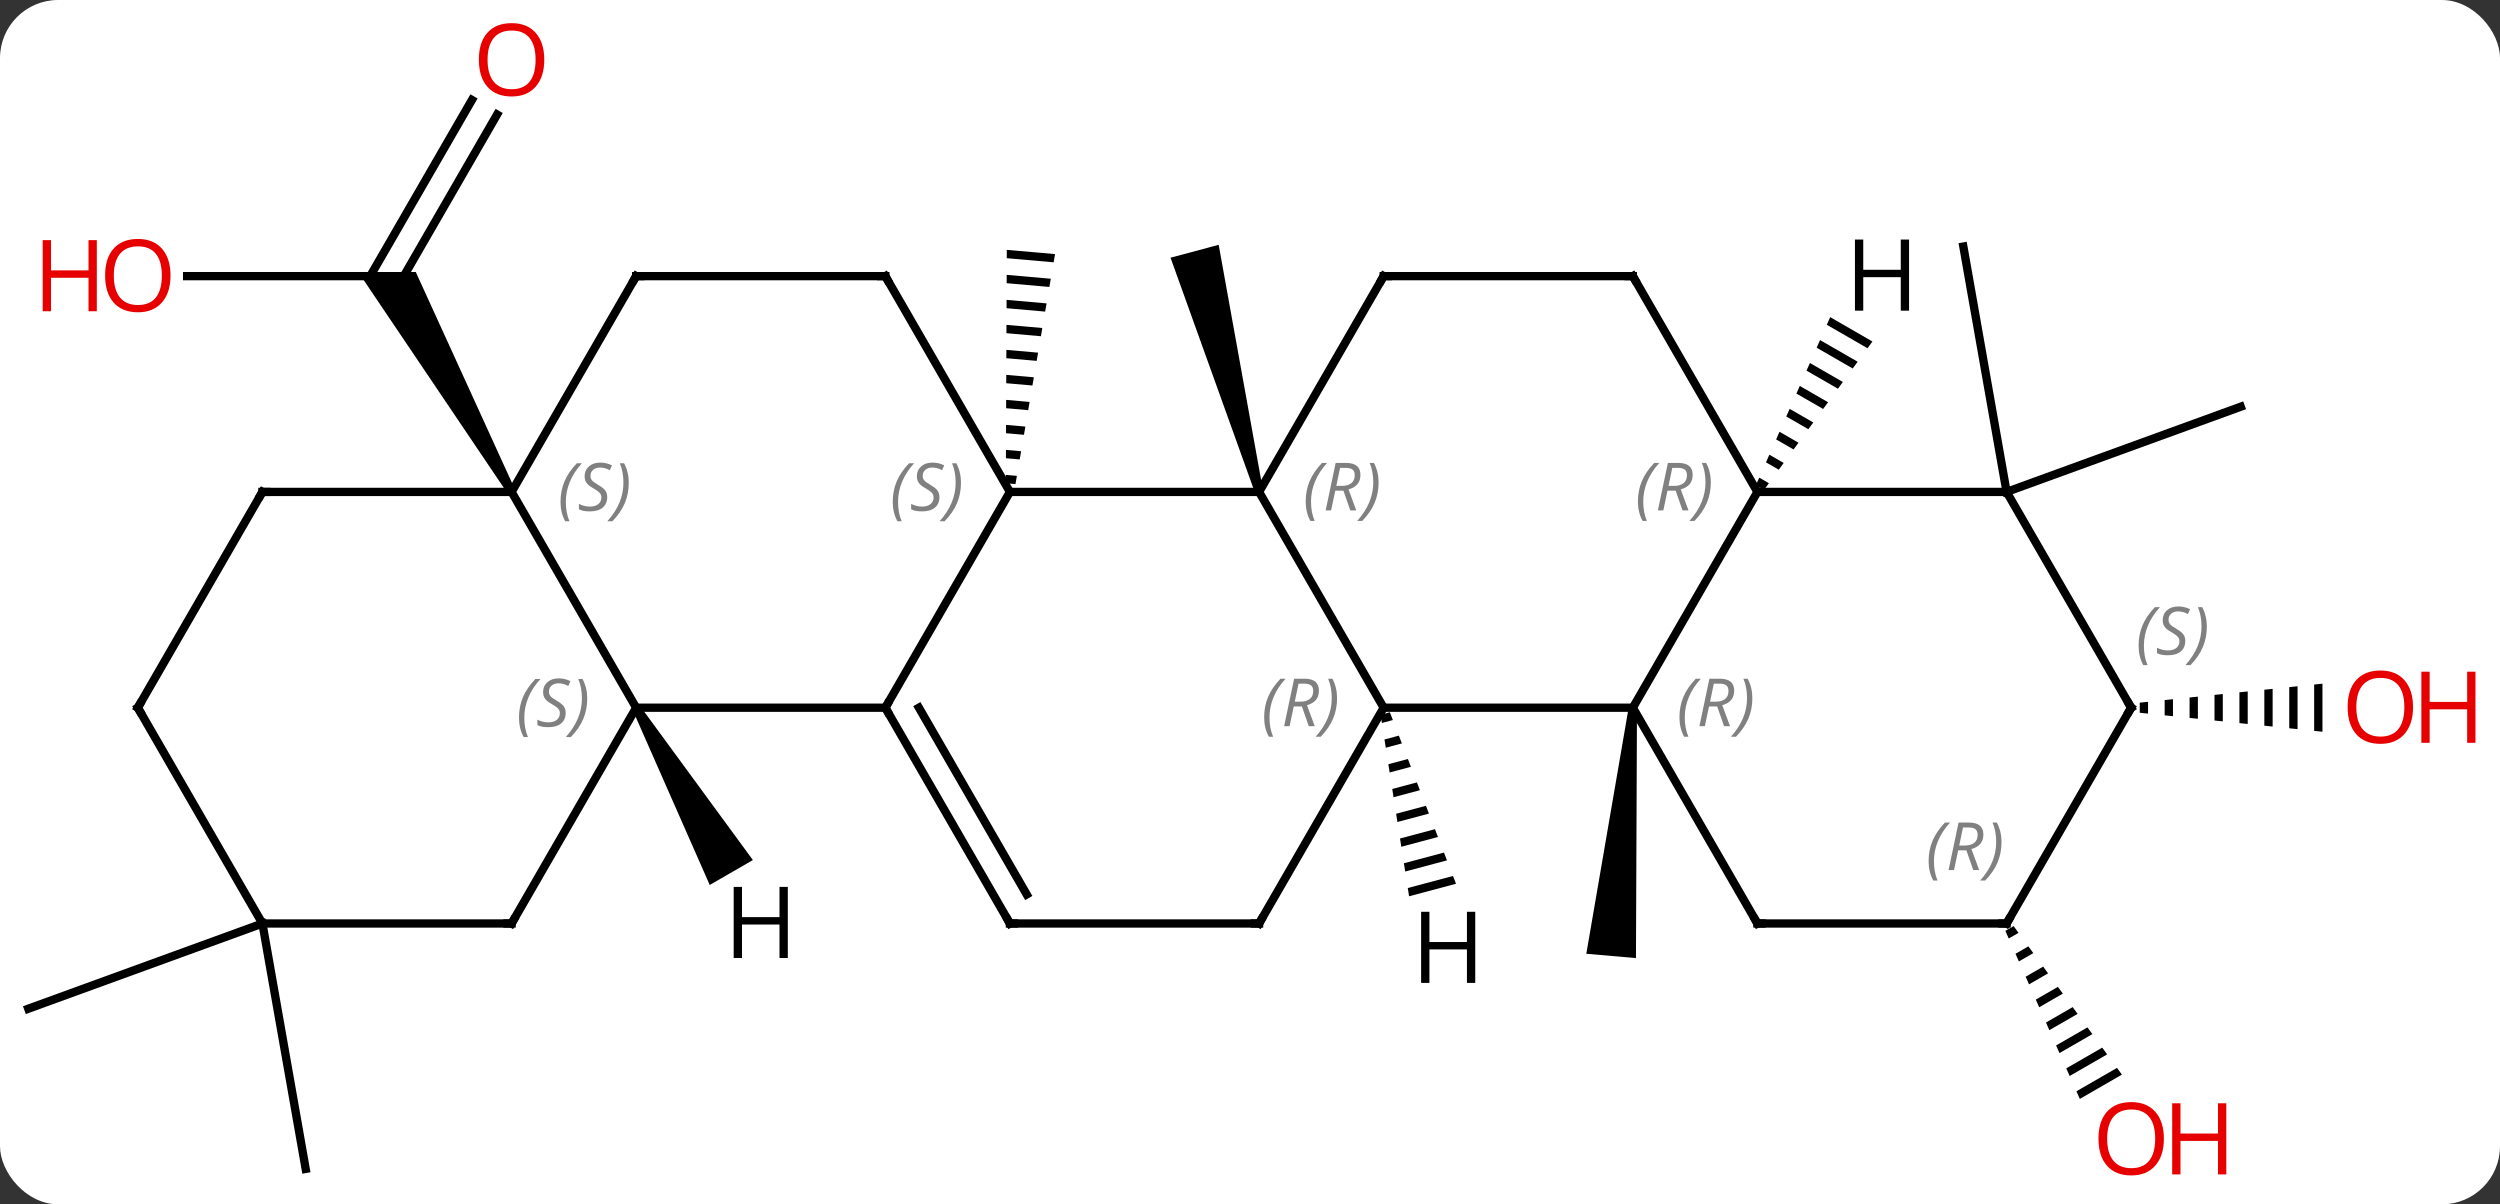 <svg width="301" viewBox="0 0 301 145" style="fill-opacity:1; color-rendering:auto; color-interpolation:auto; text-rendering:auto; stroke:black; stroke-linecap:square; stroke-miterlimit:10; shape-rendering:auto; stroke-opacity:1; fill:black; stroke-dasharray:none; font-weight:normal; stroke-width:1; font-family:'Open Sans'; font-style:normal; stroke-linejoin:miter; font-size:12; stroke-dashoffset:0; image-rendering:auto;" height="145" class="cas-substance-image" xmlns:xlink="http://www.w3.org/1999/xlink" xmlns="http://www.w3.org/2000/svg"><rect x="0" y="0" width="301" height="145" fill="#333333" stroke="none"/><svg class="cas-substance-single-component"><rect y="0" x="0" width="301" stroke="none" ry="7" rx="7" height="145" fill="white" class="cas-substance-group"/><svg y="0" x="0" width="301" viewBox="0 0 301 145" style="fill:black;" height="145" class="cas-substance-single-component-image"><svg><g><g transform="translate(145,74)" style="text-rendering:geometricPrecision; color-rendering:optimizeQuality; color-interpolation:linearRGB; stroke-linecap:butt; image-rendering:optimizeQuality;"><path style="stroke:none;" d="M7.077 -14.901 L6.111 -14.643 L-4.068 -42.973 L1.728 -44.525 Z"/><path style="stroke:none;" d="M-23.783 -43.916 L-23.787 -42.913 L-23.787 -42.913 L-18.142 -42.418 L-18.142 -42.418 L-17.972 -43.407 L-17.972 -43.407 L-23.783 -43.916 ZM-23.795 -40.906 L-23.799 -39.902 L-23.799 -39.902 L-18.653 -39.451 L-18.653 -39.451 L-18.482 -40.44 L-18.482 -40.44 L-23.795 -40.906 ZM-23.808 -37.895 L-23.812 -36.892 L-23.812 -36.892 L-19.163 -36.484 L-19.163 -36.484 L-18.993 -37.473 L-18.993 -37.473 L-23.808 -37.895 ZM-23.82 -34.885 L-23.825 -33.882 L-23.825 -33.882 L-19.674 -33.518 L-19.674 -33.518 L-19.504 -34.507 L-19.504 -34.507 L-23.82 -34.885 ZM-23.833 -31.875 L-23.837 -30.871 L-20.184 -30.551 L-20.184 -30.551 L-20.014 -31.54 L-23.833 -31.875 ZM-23.846 -28.864 L-23.85 -27.861 L-23.85 -27.861 L-20.695 -27.584 L-20.695 -27.584 L-20.525 -28.573 L-20.525 -28.573 L-23.846 -28.864 ZM-23.858 -25.854 L-23.862 -24.85 L-23.862 -24.85 L-21.206 -24.617 L-21.206 -24.617 L-21.036 -25.606 L-21.036 -25.606 L-23.858 -25.854 ZM-23.871 -22.843 L-23.875 -21.84 L-23.875 -21.84 L-21.716 -21.651 L-21.716 -21.651 L-21.546 -22.64 L-21.546 -22.64 L-23.871 -22.843 ZM-23.883 -19.833 L-23.887 -18.83 L-23.887 -18.83 L-22.227 -18.684 L-22.227 -18.684 L-22.057 -19.673 L-22.057 -19.673 L-23.883 -19.833 ZM-23.896 -16.823 L-23.9 -15.819 L-23.9 -15.819 L-22.738 -15.717 L-22.738 -15.717 L-22.567 -16.706 L-22.567 -16.706 L-23.896 -16.823 Z"/><path style="stroke:none;" d="M51.096 11.164 L52.092 11.252 L51.97 41.355 L45.992 40.833 Z"/><line y2="-40.752" y1="-40.752" x2="-122.469" x1="-98.406" style="fill:none;"/><line y2="-60.212" y1="-39.877" x2="-85.151" x1="-96.89" style="fill:none;"/><line y2="-61.962" y1="-40.752" x2="-88.182" x1="-100.427" style="fill:none;"/><path style="stroke:none;" d="M-82.973 -15.022 L-83.839 -14.522 L-101.87 -41.252 L-94.942 -41.252 Z"/><line y2="-14.772" y1="-44.316" x2="96.594" x1="91.386" style="fill:none;"/><line y2="-14.772" y1="-25.032" x2="96.594" x1="124.785" style="fill:none;"/><path style="stroke:none;" d="M97.439 37.502 L96.444 38.076 L96.444 38.076 L96.851 38.996 L98.031 38.315 L98.031 38.315 L97.439 37.502 ZM99.217 39.941 L97.666 40.835 L98.074 41.755 L98.074 41.755 L99.809 40.754 L99.809 40.754 L99.217 39.941 ZM100.995 42.38 L98.889 43.594 L99.296 44.514 L101.588 43.193 L100.995 42.38 ZM102.773 44.818 L100.111 46.353 L100.519 47.273 L100.519 47.273 L103.366 45.631 L102.773 44.818 ZM104.551 47.257 L101.334 49.112 L101.741 50.032 L105.144 48.07 L105.144 48.07 L104.551 47.257 ZM106.33 49.695 L102.556 51.871 L102.556 51.871 L102.963 52.791 L102.963 52.791 L106.922 50.508 L106.33 49.695 ZM108.108 52.134 L103.778 54.63 L104.186 55.55 L104.186 55.55 L108.701 52.947 L108.701 52.947 L108.108 52.134 ZM109.886 54.573 L105.001 57.39 L105.001 57.39 L105.408 58.309 L110.479 55.385 L110.479 55.385 L109.886 54.573 Z"/><line y2="37.188" y1="66.735" x2="-113.406" x1="-108.195" style="fill:none;"/><line y2="37.188" y1="47.451" x2="-113.406" x1="-141.594" style="fill:none;"/><path style="stroke:none;" d="M113.625 10.497 L112.625 10.601 L112.625 11.815 L112.625 11.815 L113.625 11.919 L113.625 11.919 L113.625 10.497 ZM116.625 10.185 L115.625 10.289 L115.625 12.127 L116.625 12.231 L116.625 10.185 ZM119.625 9.874 L118.625 9.977 L118.625 12.438 L119.625 12.542 L119.625 9.874 ZM122.625 9.562 L121.625 9.666 L121.625 12.75 L122.625 12.854 L122.625 9.562 ZM125.625 9.25 L124.625 9.354 L124.625 13.062 L125.625 13.166 L125.625 9.25 ZM128.625 8.938 L127.625 9.042 L127.625 13.374 L128.625 13.477 L128.625 8.938 ZM131.625 8.627 L130.625 8.731 L130.625 13.685 L131.625 13.789 L131.625 8.627 ZM134.625 8.315 L133.625 8.419 L133.625 13.997 L134.625 14.101 L134.625 8.315 Z"/><line y2="-14.772" y1="-14.772" x2="-23.406" x1="6.594" style="fill:none;"/><line y2="11.208" y1="-14.772" x2="21.594" x1="6.594" style="fill:none;"/><line y2="-40.752" y1="-14.772" x2="21.594" x1="6.594" style="fill:none;"/><line y2="11.208" y1="-14.772" x2="-38.406" x1="-23.406" style="fill:none;"/><line y2="-40.752" y1="-14.772" x2="-38.406" x1="-23.406" style="fill:none;"/><line y2="11.208" y1="11.208" x2="51.594" x1="21.594" style="fill:none;"/><line y2="37.188" y1="11.208" x2="6.594" x1="21.594" style="fill:none;"/><line y2="-40.752" y1="-40.752" x2="51.594" x1="21.594" style="fill:none;"/><line y2="11.208" y1="11.208" x2="-68.406" x1="-38.406" style="fill:none;"/><line y2="37.188" y1="11.208" x2="-23.406" x1="-38.406" style="fill:none;"/><line y2="33.688" y1="11.208" x2="-21.385" x1="-34.364" style="fill:none;"/><line y2="-40.752" y1="-40.752" x2="-68.406" x1="-38.406" style="fill:none;"/><line y2="-14.772" y1="11.208" x2="66.594" x1="51.594" style="fill:none;"/><line y2="37.188" y1="11.208" x2="66.594" x1="51.594" style="fill:none;"/><line y2="37.188" y1="37.188" x2="-23.406" x1="6.594" style="fill:none;"/><line y2="-14.772" y1="-40.752" x2="66.594" x1="51.594" style="fill:none;"/><line y2="-14.772" y1="11.208" x2="-83.406" x1="-68.406" style="fill:none;"/><line y2="37.188" y1="11.208" x2="-83.406" x1="-68.406" style="fill:none;"/><line y2="-14.772" y1="-40.752" x2="-83.406" x1="-68.406" style="fill:none;"/><line y2="-14.772" y1="-14.772" x2="96.594" x1="66.594" style="fill:none;"/><line y2="37.188" y1="37.188" x2="96.594" x1="66.594" style="fill:none;"/><line y2="-14.772" y1="-14.772" x2="-113.406" x1="-83.406" style="fill:none;"/><line y2="37.188" y1="37.188" x2="-113.406" x1="-83.406" style="fill:none;"/><line y2="11.208" y1="-14.772" x2="111.594" x1="96.594" style="fill:none;"/><line y2="11.208" y1="37.188" x2="111.594" x1="96.594" style="fill:none;"/><line y2="11.208" y1="-14.772" x2="-128.406" x1="-113.406" style="fill:none;"/><line y2="11.208" y1="37.188" x2="-128.406" x1="-113.406" style="fill:none;"/><path style="stroke:none;" d="M22.337 11.754 L21.223 12.051 L21.379 13.045 L22.7 12.693 L22.7 12.693 L22.337 11.754 ZM23.424 14.57 L21.691 15.033 L21.691 15.033 L21.847 16.026 L23.786 15.509 L23.786 15.509 L23.424 14.57 ZM24.51 17.386 L22.159 18.014 L22.159 18.014 L22.314 19.007 L22.314 19.007 L24.872 18.325 L24.872 18.325 L24.51 17.386 ZM25.596 20.202 L22.626 20.995 L22.626 20.995 L22.782 21.988 L25.958 21.141 L25.958 21.141 L25.596 20.202 ZM26.682 23.018 L23.094 23.976 L23.094 23.976 L23.25 24.97 L23.25 24.97 L27.044 23.957 L26.682 23.018 ZM27.769 25.834 L23.562 26.957 L23.562 26.957 L23.718 27.951 L23.718 27.951 L28.131 26.773 L27.769 25.834 ZM28.855 28.65 L24.029 29.938 L24.029 29.938 L24.185 30.932 L24.185 30.932 L29.217 29.589 L29.217 29.589 L28.855 28.65 ZM29.941 31.466 L24.497 32.919 L24.497 32.919 L24.653 33.913 L24.653 33.913 L30.303 32.405 L30.303 32.405 L29.941 31.466 Z"/><path style="stroke:none;" d="M-68.839 11.458 L-67.973 10.958 L-54.352 29.55 L-59.548 32.55 Z"/><path style="stroke:none;" d="M75.354 -35.817 L74.948 -34.897 L79.848 -32.071 L80.441 -32.883 L75.354 -35.817 ZM74.134 -33.056 L73.727 -32.136 L73.727 -32.136 L78.067 -29.633 L78.067 -29.633 L78.661 -30.446 L74.134 -33.056 ZM72.914 -30.296 L72.507 -29.376 L72.507 -29.376 L76.287 -27.196 L76.88 -28.009 L72.914 -30.296 ZM71.693 -27.535 L71.287 -26.615 L74.506 -24.759 L75.099 -25.571 L71.693 -27.535 ZM70.473 -24.775 L70.066 -23.855 L72.725 -22.322 L73.319 -23.134 L70.473 -24.775 ZM69.252 -22.015 L68.846 -21.095 L70.945 -19.884 L71.538 -20.697 L69.252 -22.015 ZM68.032 -19.254 L67.625 -18.334 L67.625 -18.334 L69.164 -17.447 L69.757 -18.259 L68.032 -19.254 ZM66.812 -16.494 L66.405 -15.574 L67.383 -15.01 L67.977 -15.822 L66.812 -16.494 Z"/></g><g transform="translate(145,74)" style="fill:rgb(230,0,0); text-rendering:geometricPrecision; color-rendering:optimizeQuality; image-rendering:optimizeQuality; font-family:'Open Sans'; stroke:rgb(230,0,0); color-interpolation:linearRGB;"><path style="stroke:none;" d="M-124.469 -40.822 Q-124.469 -38.76 -125.508 -37.58 Q-126.547 -36.4 -128.39 -36.4 Q-130.281 -36.4 -131.312 -37.565 Q-132.344 -38.729 -132.344 -40.838 Q-132.344 -42.932 -131.312 -44.08 Q-130.281 -45.229 -128.39 -45.229 Q-126.531 -45.229 -125.5 -44.057 Q-124.469 -42.885 -124.469 -40.822 ZM-131.297 -40.822 Q-131.297 -39.088 -130.554 -38.182 Q-129.812 -37.275 -128.39 -37.275 Q-126.969 -37.275 -126.242 -38.174 Q-125.515 -39.072 -125.515 -40.822 Q-125.515 -42.557 -126.242 -43.447 Q-126.969 -44.338 -128.39 -44.338 Q-129.812 -44.338 -130.554 -43.44 Q-131.297 -42.541 -131.297 -40.822 Z"/><path style="stroke:none;" d="M-133.344 -36.525 L-134.344 -36.525 L-134.344 -40.557 L-138.859 -40.557 L-138.859 -36.525 L-139.859 -36.525 L-139.859 -45.088 L-138.859 -45.088 L-138.859 -41.447 L-134.344 -41.447 L-134.344 -45.088 L-133.344 -45.088 L-133.344 -36.525 Z"/><path style="stroke:none;" d="M-79.469 -66.805 Q-79.469 -64.743 -80.508 -63.563 Q-81.547 -62.383 -83.39 -62.383 Q-85.281 -62.383 -86.312 -63.547 Q-87.344 -64.712 -87.344 -66.821 Q-87.344 -68.915 -86.312 -70.063 Q-85.281 -71.212 -83.39 -71.212 Q-81.531 -71.212 -80.5 -70.04 Q-79.469 -68.868 -79.469 -66.805 ZM-86.297 -66.805 Q-86.297 -65.071 -85.554 -64.165 Q-84.812 -63.258 -83.39 -63.258 Q-81.969 -63.258 -81.242 -64.157 Q-80.515 -65.055 -80.515 -66.805 Q-80.515 -68.54 -81.242 -69.43 Q-81.969 -70.321 -83.39 -70.321 Q-84.812 -70.321 -85.554 -69.422 Q-86.297 -68.524 -86.297 -66.805 Z"/><path style="stroke:none;" d="M115.531 63.101 Q115.531 65.163 114.492 66.343 Q113.453 67.523 111.61 67.523 Q109.719 67.523 108.688 66.359 Q107.656 65.194 107.656 63.085 Q107.656 60.991 108.688 59.843 Q109.719 58.694 111.61 58.694 Q113.469 58.694 114.5 59.866 Q115.531 61.038 115.531 63.101 ZM108.703 63.101 Q108.703 64.835 109.446 65.741 Q110.188 66.648 111.61 66.648 Q113.031 66.648 113.758 65.749 Q114.485 64.851 114.485 63.101 Q114.485 61.366 113.758 60.476 Q113.031 59.585 111.61 59.585 Q110.188 59.585 109.446 60.483 Q108.703 61.382 108.703 63.101 Z"/><path style="stroke:none;" d="M123.047 67.398 L122.047 67.398 L122.047 63.366 L117.531 63.366 L117.531 67.398 L116.531 67.398 L116.531 58.835 L117.531 58.835 L117.531 62.476 L122.047 62.476 L122.047 58.835 L123.047 58.835 L123.047 67.398 Z"/><path style="stroke:none;" d="M145.531 11.138 Q145.531 13.2 144.492 14.38 Q143.453 15.56 141.61 15.56 Q139.719 15.56 138.688 14.396 Q137.656 13.231 137.656 11.122 Q137.656 9.028 138.688 7.88 Q139.719 6.731 141.61 6.731 Q143.469 6.731 144.5 7.903 Q145.531 9.075 145.531 11.138 ZM138.703 11.138 Q138.703 12.872 139.446 13.778 Q140.188 14.685 141.61 14.685 Q143.031 14.685 143.758 13.786 Q144.485 12.888 144.485 11.138 Q144.485 9.403 143.758 8.513 Q143.031 7.622 141.61 7.622 Q140.188 7.622 139.446 8.521 Q138.703 9.419 138.703 11.138 Z"/><path style="stroke:none;" d="M153.047 15.435 L152.047 15.435 L152.047 11.403 L147.531 11.403 L147.531 15.435 L146.531 15.435 L146.531 6.872 L147.531 6.872 L147.531 10.513 L152.047 10.513 L152.047 6.872 L153.047 6.872 L153.047 15.435 Z"/></g><g transform="translate(145,74)" style="font-size:8.4px; fill:gray; text-rendering:geometricPrecision; image-rendering:optimizeQuality; color-rendering:optimizeQuality; font-family:'Open Sans'; font-style:italic; stroke:gray; color-interpolation:linearRGB;"><path style="stroke:none;" d="M12.205 -13.608 Q12.205 -14.936 12.674 -16.061 Q13.143 -17.186 14.174 -18.264 L14.784 -18.264 Q13.815 -17.202 13.33 -16.03 Q12.846 -14.858 12.846 -13.624 Q12.846 -12.295 13.284 -11.28 L12.768 -11.28 Q12.205 -12.311 12.205 -13.608 ZM15.765 -14.92 L15.265 -12.545 L14.609 -12.545 L15.812 -18.264 L17.062 -18.264 Q18.797 -18.264 18.797 -16.827 Q18.797 -15.467 17.359 -15.077 L18.297 -12.545 L17.578 -12.545 L16.75 -14.92 L15.765 -14.92 ZM16.343 -17.67 Q15.953 -15.749 15.89 -15.499 L16.547 -15.499 Q17.297 -15.499 17.703 -15.827 Q18.109 -16.155 18.109 -16.78 Q18.109 -17.249 17.851 -17.459 Q17.593 -17.67 17 -17.67 L16.343 -17.67 ZM20.983 -15.92 Q20.983 -14.592 20.506 -13.46 Q20.029 -12.327 19.014 -11.28 L18.404 -11.28 Q20.342 -13.436 20.342 -15.92 Q20.342 -17.249 19.904 -18.264 L20.42 -18.264 Q20.983 -17.202 20.983 -15.92 Z"/><path style="stroke:none;" d="M-37.514 -13.569 Q-37.514 -14.897 -37.046 -16.022 Q-36.577 -17.147 -35.546 -18.225 L-34.936 -18.225 Q-35.905 -17.163 -36.389 -15.991 Q-36.874 -14.819 -36.874 -13.585 Q-36.874 -12.256 -36.436 -11.241 L-36.952 -11.241 Q-37.514 -12.272 -37.514 -13.569 ZM-31.892 -14.163 Q-31.892 -13.335 -32.439 -12.881 Q-32.986 -12.428 -33.986 -12.428 Q-34.392 -12.428 -34.705 -12.483 Q-35.017 -12.538 -35.298 -12.678 L-35.298 -13.335 Q-34.673 -13.006 -33.97 -13.006 Q-33.345 -13.006 -32.97 -13.303 Q-32.595 -13.6 -32.595 -14.116 Q-32.595 -14.428 -32.798 -14.655 Q-33.001 -14.881 -33.564 -15.21 Q-34.158 -15.538 -34.384 -15.866 Q-34.611 -16.194 -34.611 -16.647 Q-34.611 -17.381 -34.095 -17.842 Q-33.58 -18.303 -32.736 -18.303 Q-32.361 -18.303 -32.025 -18.225 Q-31.689 -18.147 -31.314 -17.975 L-31.579 -17.381 Q-31.829 -17.538 -32.15 -17.624 Q-32.47 -17.709 -32.736 -17.709 Q-33.267 -17.709 -33.587 -17.436 Q-33.908 -17.163 -33.908 -16.694 Q-33.908 -16.491 -33.837 -16.342 Q-33.767 -16.194 -33.626 -16.061 Q-33.486 -15.928 -33.064 -15.678 Q-32.501 -15.335 -32.298 -15.139 Q-32.095 -14.944 -31.994 -14.71 Q-31.892 -14.475 -31.892 -14.163 ZM-29.297 -15.881 Q-29.297 -14.553 -29.774 -13.42 Q-30.251 -12.288 -31.266 -11.241 L-31.876 -11.241 Q-29.938 -13.397 -29.938 -15.881 Q-29.938 -17.209 -30.376 -18.225 L-29.86 -18.225 Q-29.297 -17.163 -29.297 -15.881 Z"/><path style="stroke:none;" d="M7.205 12.372 Q7.205 11.044 7.674 9.919 Q8.143 8.794 9.174 7.716 L9.784 7.716 Q8.815 8.778 8.33 9.95 Q7.846 11.122 7.846 12.356 Q7.846 13.685 8.284 14.7 L7.768 14.7 Q7.205 13.669 7.205 12.372 ZM10.765 11.06 L10.265 13.435 L9.609 13.435 L10.812 7.716 L12.062 7.716 Q13.797 7.716 13.797 9.153 Q13.797 10.513 12.359 10.903 L13.297 13.435 L12.578 13.435 L11.75 11.06 L10.765 11.06 ZM11.344 8.31 Q10.953 10.231 10.89 10.481 L11.547 10.481 Q12.297 10.481 12.703 10.153 Q13.109 9.825 13.109 9.2 Q13.109 8.731 12.851 8.521 Q12.594 8.31 12 8.31 L11.344 8.31 ZM15.983 10.06 Q15.983 11.388 15.506 12.521 Q15.03 13.653 14.014 14.7 L13.405 14.7 Q15.342 12.544 15.342 10.06 Q15.342 8.731 14.905 7.716 L15.42 7.716 Q15.983 8.778 15.983 10.06 Z"/></g><g transform="translate(145,74)" style="stroke-linecap:butt; font-size:8.4px; text-rendering:geometricPrecision; image-rendering:optimizeQuality; color-rendering:optimizeQuality; font-family:'Open Sans'; font-style:italic; color-interpolation:linearRGB; stroke-miterlimit:5;"><path style="fill:none;" d="M21.344 -40.319 L21.594 -40.752 L22.094 -40.752"/><path style="fill:none;" d="M-38.156 11.641 L-38.406 11.208 L-38.156 10.775"/><path style="fill:none;" d="M-38.156 -40.319 L-38.406 -40.752 L-38.906 -40.752"/><path style="fill:gray; stroke:none;" d="M57.205 12.372 Q57.205 11.044 57.674 9.919 Q58.143 8.794 59.174 7.716 L59.783 7.716 Q58.815 8.778 58.33 9.95 Q57.846 11.122 57.846 12.356 Q57.846 13.685 58.283 14.7 L57.768 14.7 Q57.205 13.669 57.205 12.372 ZM60.765 11.06 L60.265 13.435 L59.609 13.435 L60.812 7.716 L62.062 7.716 Q63.797 7.716 63.797 9.153 Q63.797 10.513 62.359 10.903 L63.297 13.435 L62.578 13.435 L61.75 11.06 L60.765 11.06 ZM61.343 8.31 Q60.953 10.231 60.89 10.481 L61.547 10.481 Q62.297 10.481 62.703 10.153 Q63.109 9.825 63.109 9.2 Q63.109 8.731 62.851 8.521 Q62.593 8.31 62 8.31 L61.343 8.31 ZM65.983 10.06 Q65.983 11.388 65.506 12.521 Q65.029 13.653 64.014 14.7 L63.404 14.7 Q65.342 12.544 65.342 10.06 Q65.342 8.731 64.904 7.716 L65.42 7.716 Q65.983 8.778 65.983 10.06 Z"/><path style="fill:none;" d="M6.844 36.755 L6.594 37.188 L6.094 37.188"/><path style="fill:none;" d="M51.094 -40.752 L51.594 -40.752 L51.844 -40.319"/><path style="fill:gray; stroke:none;" d="M-82.514 12.411 Q-82.514 11.083 -82.046 9.958 Q-81.577 8.833 -80.546 7.755 L-79.936 7.755 Q-80.905 8.817 -81.389 9.989 Q-81.874 11.161 -81.874 12.396 Q-81.874 13.724 -81.436 14.739 L-81.952 14.739 Q-82.514 13.708 -82.514 12.411 ZM-76.892 11.817 Q-76.892 12.646 -77.439 13.099 Q-77.986 13.552 -78.986 13.552 Q-79.392 13.552 -79.704 13.497 Q-80.017 13.442 -80.298 13.302 L-80.298 12.646 Q-79.673 12.974 -78.97 12.974 Q-78.345 12.974 -77.97 12.677 Q-77.595 12.38 -77.595 11.864 Q-77.595 11.552 -77.798 11.325 Q-78.001 11.099 -78.564 10.771 Q-79.158 10.442 -79.384 10.114 Q-79.611 9.786 -79.611 9.333 Q-79.611 8.599 -79.095 8.138 Q-78.579 7.677 -77.736 7.677 Q-77.361 7.677 -77.025 7.755 Q-76.689 7.833 -76.314 8.005 L-76.579 8.599 Q-76.829 8.442 -77.15 8.356 Q-77.47 8.271 -77.736 8.271 Q-78.267 8.271 -78.587 8.544 Q-78.908 8.817 -78.908 9.286 Q-78.908 9.489 -78.837 9.638 Q-78.767 9.786 -78.626 9.919 Q-78.486 10.052 -78.064 10.302 Q-77.501 10.646 -77.298 10.841 Q-77.095 11.036 -76.993 11.271 Q-76.892 11.505 -76.892 11.817 ZM-74.297 10.099 Q-74.297 11.427 -74.774 12.56 Q-75.251 13.692 -76.266 14.739 L-76.876 14.739 Q-74.938 12.583 -74.938 10.099 Q-74.938 8.771 -75.376 7.755 L-74.86 7.755 Q-74.297 8.817 -74.297 10.099 Z"/><path style="fill:none;" d="M-23.656 36.755 L-23.406 37.188 L-22.906 37.188"/><path style="fill:none;" d="M-67.906 -40.752 L-68.406 -40.752 L-68.656 -40.319"/><path style="fill:gray; stroke:none;" d="M52.205 -13.608 Q52.205 -14.936 52.674 -16.061 Q53.143 -17.186 54.174 -18.264 L54.783 -18.264 Q53.815 -17.202 53.33 -16.03 Q52.846 -14.858 52.846 -13.624 Q52.846 -12.295 53.283 -11.28 L52.768 -11.28 Q52.205 -12.311 52.205 -13.608 ZM55.765 -14.92 L55.265 -12.545 L54.609 -12.545 L55.812 -18.264 L57.062 -18.264 Q58.797 -18.264 58.797 -16.827 Q58.797 -15.467 57.359 -15.077 L58.297 -12.545 L57.578 -12.545 L56.75 -14.92 L55.765 -14.92 ZM56.343 -17.67 Q55.953 -15.749 55.89 -15.499 L56.547 -15.499 Q57.297 -15.499 57.703 -15.827 Q58.109 -16.155 58.109 -16.78 Q58.109 -17.249 57.851 -17.459 Q57.593 -17.67 57 -17.67 L56.343 -17.67 ZM60.983 -15.92 Q60.983 -14.592 60.506 -13.46 Q60.029 -12.327 59.014 -11.28 L58.404 -11.28 Q60.342 -13.436 60.342 -15.92 Q60.342 -17.249 59.904 -18.264 L60.42 -18.264 Q60.983 -17.202 60.983 -15.92 Z"/><path style="fill:none;" d="M66.344 36.755 L66.594 37.188 L67.094 37.188"/><path style="fill:gray; stroke:none;" d="M-77.514 -13.569 Q-77.514 -14.897 -77.046 -16.022 Q-76.577 -17.147 -75.546 -18.225 L-74.936 -18.225 Q-75.905 -17.163 -76.389 -15.991 Q-76.874 -14.819 -76.874 -13.585 Q-76.874 -12.256 -76.436 -11.241 L-76.952 -11.241 Q-77.514 -12.272 -77.514 -13.569 ZM-71.892 -14.163 Q-71.892 -13.335 -72.439 -12.881 Q-72.986 -12.428 -73.986 -12.428 Q-74.392 -12.428 -74.704 -12.483 Q-75.017 -12.538 -75.298 -12.678 L-75.298 -13.335 Q-74.673 -13.006 -73.97 -13.006 Q-73.345 -13.006 -72.97 -13.303 Q-72.595 -13.6 -72.595 -14.116 Q-72.595 -14.428 -72.798 -14.655 Q-73.001 -14.881 -73.564 -15.21 Q-74.158 -15.538 -74.384 -15.866 Q-74.611 -16.194 -74.611 -16.647 Q-74.611 -17.381 -74.095 -17.842 Q-73.579 -18.303 -72.736 -18.303 Q-72.361 -18.303 -72.025 -18.225 Q-71.689 -18.147 -71.314 -17.975 L-71.579 -17.381 Q-71.829 -17.538 -72.15 -17.624 Q-72.47 -17.709 -72.736 -17.709 Q-73.267 -17.709 -73.587 -17.436 Q-73.908 -17.163 -73.908 -16.694 Q-73.908 -16.491 -73.837 -16.342 Q-73.767 -16.194 -73.626 -16.061 Q-73.486 -15.928 -73.064 -15.678 Q-72.501 -15.335 -72.298 -15.139 Q-72.095 -14.944 -71.993 -14.71 Q-71.892 -14.475 -71.892 -14.163 ZM-69.297 -15.881 Q-69.297 -14.553 -69.774 -13.42 Q-70.251 -12.288 -71.266 -11.241 L-71.876 -11.241 Q-69.938 -13.397 -69.938 -15.881 Q-69.938 -17.209 -70.376 -18.225 L-69.86 -18.225 Q-69.297 -17.163 -69.297 -15.881 Z"/><path style="fill:none;" d="M-83.156 36.755 L-83.406 37.188 L-83.906 37.188"/><path style="fill:none;" d="M96.094 37.188 L96.594 37.188 L96.844 36.755"/><path style="fill:gray; stroke:none;" d="M87.205 29.692 Q87.205 28.364 87.674 27.239 Q88.143 26.114 89.174 25.036 L89.784 25.036 Q88.815 26.098 88.33 27.27 Q87.846 28.442 87.846 29.676 Q87.846 31.004 88.284 32.02 L87.768 32.02 Q87.205 30.989 87.205 29.692 ZM90.765 28.379 L90.265 30.754 L89.609 30.754 L90.812 25.036 L92.062 25.036 Q93.797 25.036 93.797 26.473 Q93.797 27.832 92.359 28.223 L93.297 30.754 L92.578 30.754 L91.75 28.379 L90.765 28.379 ZM91.344 25.629 Q90.953 27.551 90.89 27.801 L91.547 27.801 Q92.297 27.801 92.703 27.473 Q93.109 27.145 93.109 26.52 Q93.109 26.051 92.851 25.84 Q92.594 25.629 92 25.629 L91.344 25.629 ZM95.983 27.379 Q95.983 28.707 95.506 29.84 Q95.029 30.973 94.014 32.02 L93.404 32.02 Q95.342 29.864 95.342 27.379 Q95.342 26.051 94.904 25.036 L95.42 25.036 Q95.983 26.098 95.983 27.379 Z"/><path style="fill:none;" d="M-112.906 -14.772 L-113.406 -14.772 L-113.656 -14.339"/><path style="fill:none;" d="M111.344 10.775 L111.594 11.208 L111.344 11.641"/><path style="fill:gray; stroke:none;" d="M112.486 3.751 Q112.486 2.423 112.954 1.298 Q113.423 0.173 114.454 -0.905 L115.064 -0.905 Q114.095 0.157 113.611 1.329 Q113.126 2.501 113.126 3.735 Q113.126 5.063 113.564 6.079 L113.048 6.079 Q112.486 5.048 112.486 3.751 ZM118.108 3.157 Q118.108 3.985 117.561 4.438 Q117.014 4.892 116.014 4.892 Q115.608 4.892 115.296 4.837 Q114.983 4.782 114.702 4.642 L114.702 3.985 Q115.327 4.313 116.03 4.313 Q116.655 4.313 117.03 4.017 Q117.405 3.72 117.405 3.204 Q117.405 2.892 117.202 2.665 Q116.999 2.438 116.436 2.11 Q115.843 1.782 115.616 1.454 Q115.389 1.126 115.389 0.673 Q115.389 -0.062 115.905 -0.522 Q116.421 -0.983 117.264 -0.983 Q117.639 -0.983 117.975 -0.905 Q118.311 -0.827 118.686 -0.655 L118.421 -0.062 Q118.171 -0.218 117.85 -0.304 Q117.53 -0.39 117.264 -0.39 Q116.733 -0.39 116.413 -0.116 Q116.093 0.157 116.093 0.626 Q116.093 0.829 116.163 0.978 Q116.233 1.126 116.374 1.259 Q116.514 1.392 116.936 1.642 Q117.499 1.985 117.702 2.181 Q117.905 2.376 118.007 2.61 Q118.108 2.845 118.108 3.157 ZM120.703 1.438 Q120.703 2.767 120.226 3.899 Q119.749 5.032 118.734 6.079 L118.124 6.079 Q120.062 3.923 120.062 1.438 Q120.062 0.11 119.624 -0.905 L120.14 -0.905 Q120.703 0.157 120.703 1.438 Z"/><path style="fill:none;" d="M-128.156 10.775 L-128.406 11.208 L-128.156 11.641"/><path style="stroke:none;" d="M32.619 44.341 L31.619 44.341 L31.619 40.31 L27.103 40.31 L27.103 44.341 L26.103 44.341 L26.103 35.779 L27.103 35.779 L27.103 39.419 L31.619 39.419 L31.619 35.779 L32.619 35.779 L32.619 44.341 Z"/><path style="stroke:none;" d="M-50.148 41.344 L-51.148 41.344 L-51.148 37.313 L-55.664 37.313 L-55.664 41.344 L-56.664 41.344 L-56.664 32.782 L-55.664 32.782 L-55.664 36.422 L-51.148 36.422 L-51.148 32.782 L-50.148 32.782 L-50.148 41.344 Z"/><path style="stroke:none;" d="M84.852 -36.596 L83.852 -36.596 L83.852 -40.627 L79.336 -40.627 L79.336 -36.596 L78.336 -36.596 L78.336 -45.158 L79.336 -45.158 L79.336 -41.518 L83.852 -41.518 L83.852 -45.158 L84.852 -45.158 L84.852 -36.596 Z"/></g></g></svg></svg></svg></svg>